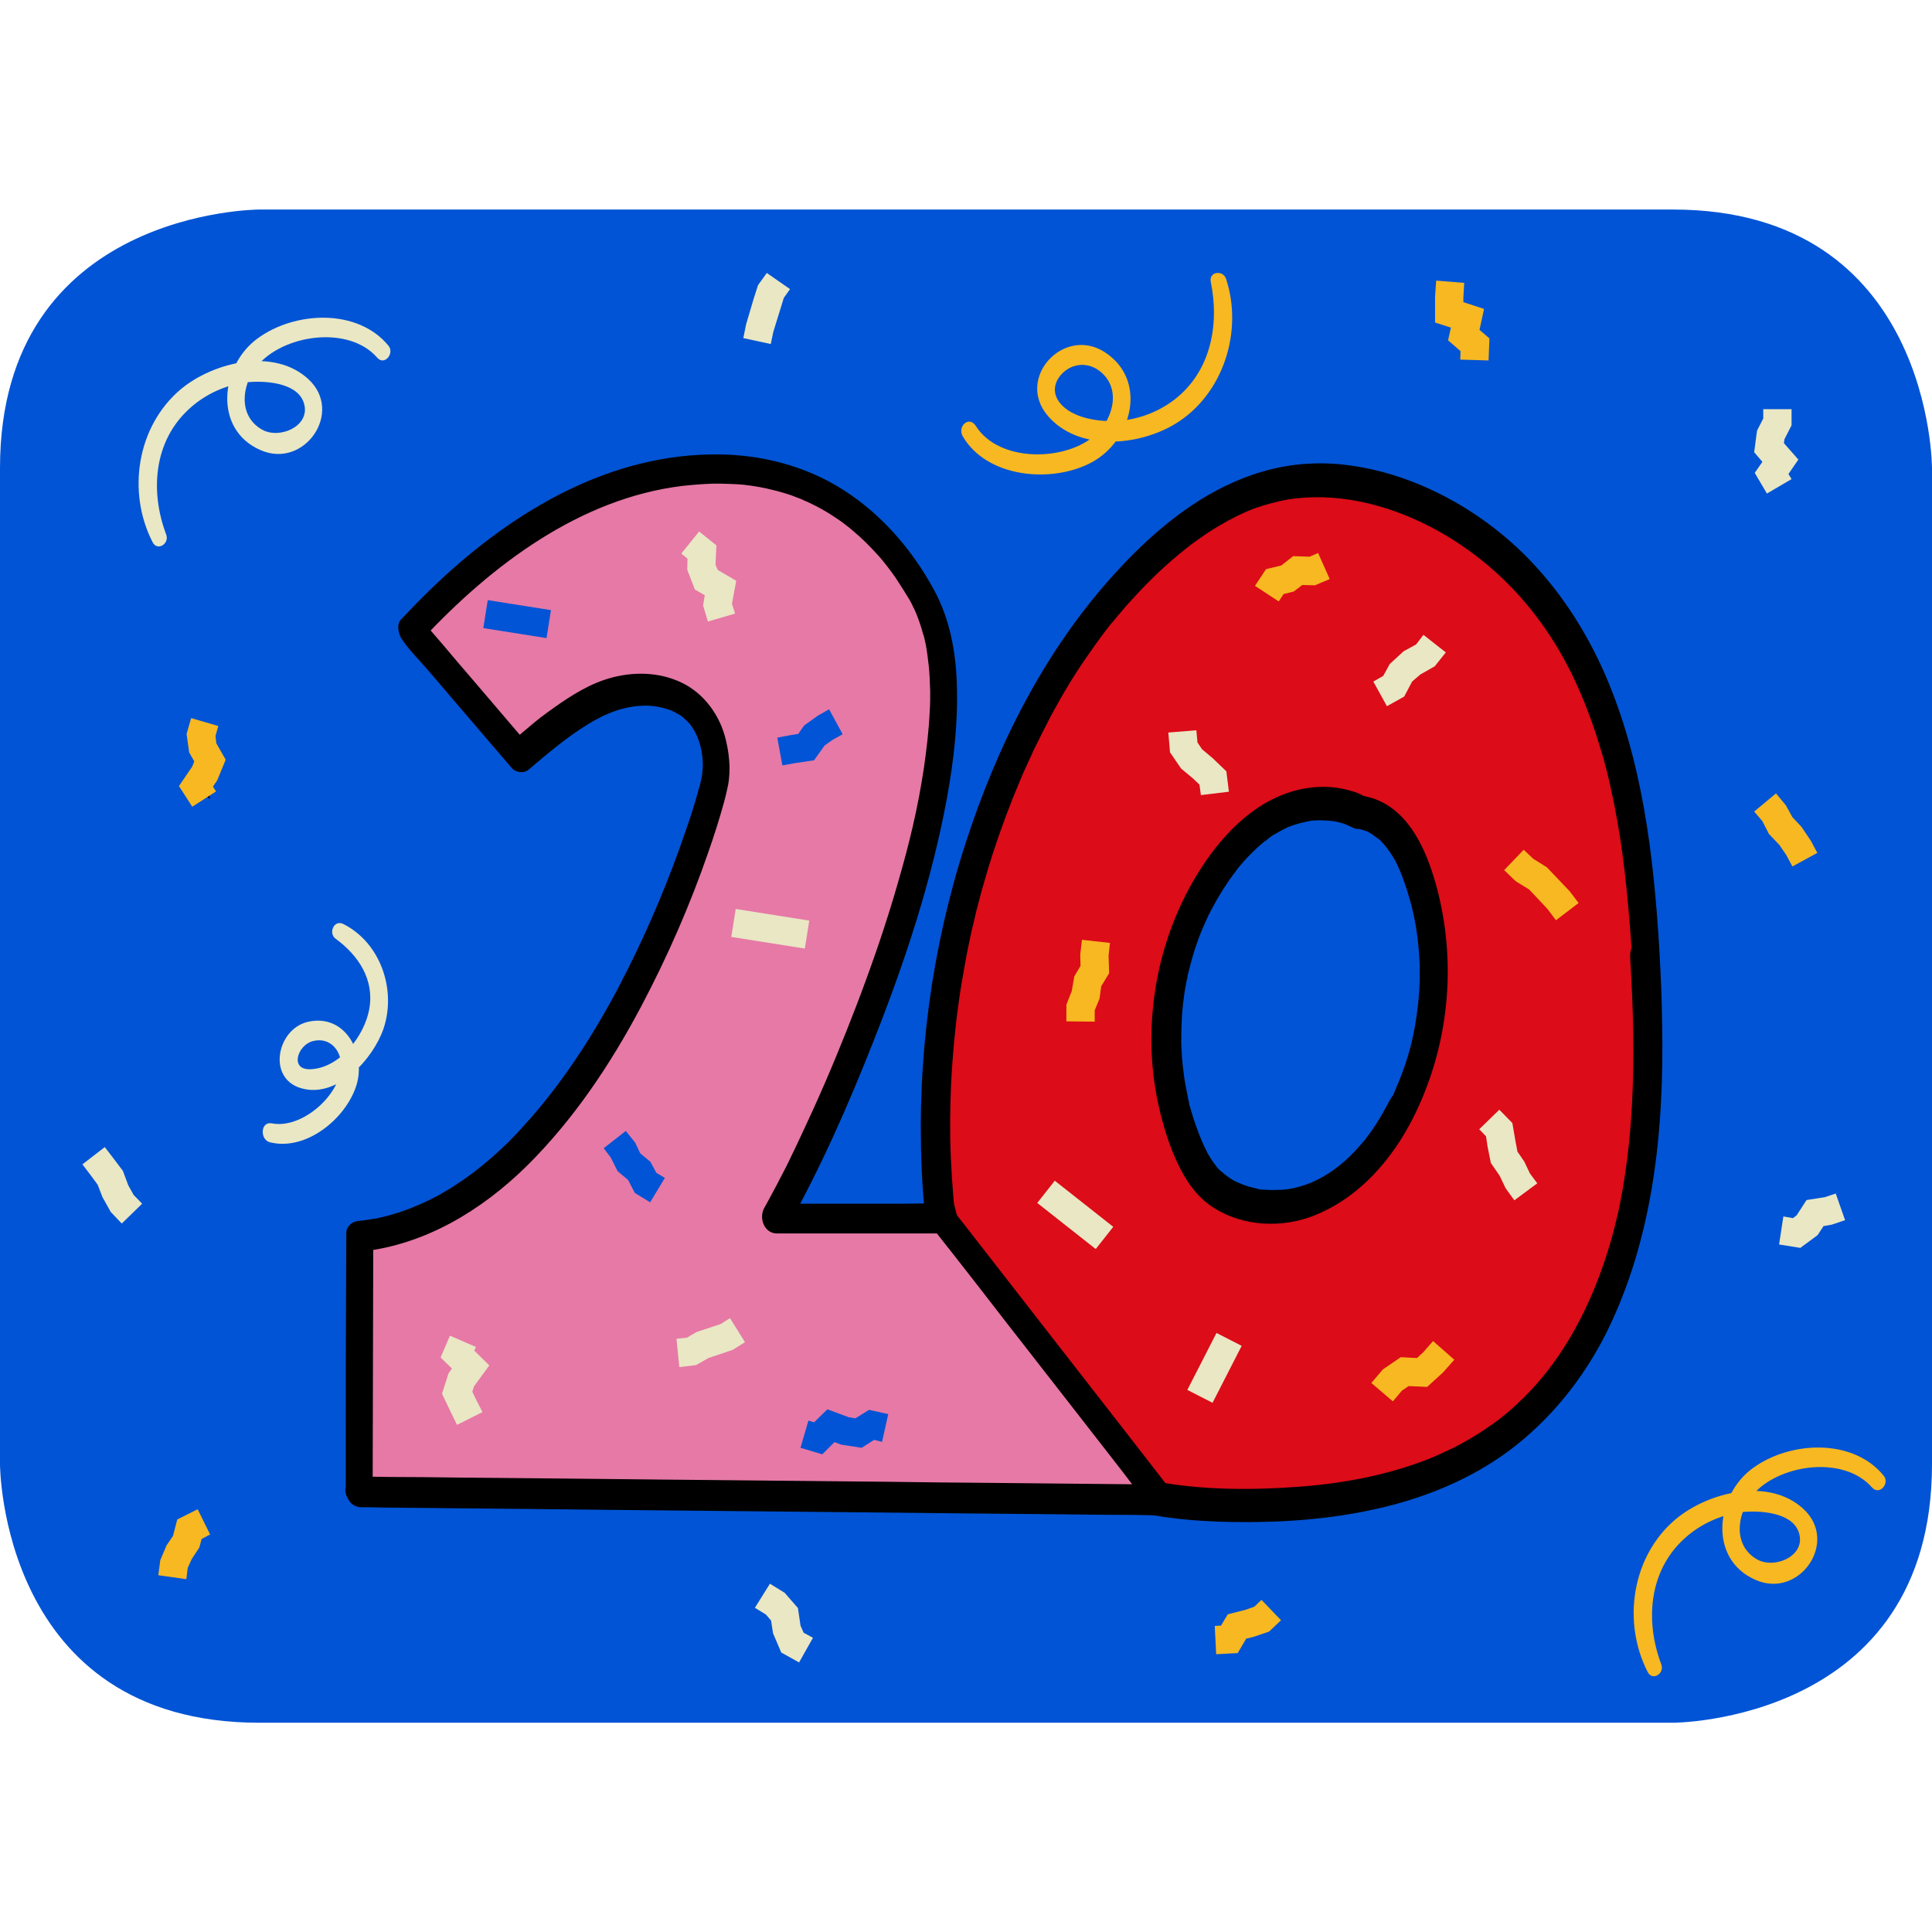 <svg version="1.1" id="Layer_1" xmlns="http://www.w3.org/2000/svg" x="0" y="0" viewBox="0 0 682.3 682.3" style="enable-background:new 0 0 682.3 682.3" xml:space="preserve"><style>.st0{fill:#0154d5}.st3{fill:#e9e7c4}.st4{fill:#f7b821}</style><g id="PAP"><path class="st0" d="M91.6 74S0 74 0 165.3v351.8s0 91.3 91.6 91.3h499.2s91.5 0 91.5-91.3V165.3s0-91.3-91.5-91.3H91.6z"/><path d="M580.8 336.6c-2.8-47.2-10.3-97.6-42.5-132.3-10.1-10.8-22.2-19.7-35.7-25.9-16.2-7.5-34.6-11.1-52-7.3-14.9 3.3-28.2 11.8-39.7 21.8-23.9 20.6-41.3 47.9-54 76.8-21.6 48.9-30.5 103.4-25.5 156.7l12.4 48.6c5 17.1 18.1 35.6 35.8 44.8 17.7 9.2 38.2 11.5 58.1 11.7 34.6.4 71.2-5.9 97.6-28.3 11.5-9.7 20.6-22.2 27.5-35.6 20.2-39.7 20.7-86.4 18-131zm-86.2 55.8c-6.9 13.4-17.2 25.6-31.1 31.2-12.4 5-28.1 3.5-37.1-6.4-3.3-3.6-5.5-8.1-7.4-12.7-12.7-31.5-8.4-69.4 11-97.3 6.2-8.9 14.1-17 24.2-21 8.2-3.3 18.1-3.3 25.8.8 10.1 1.2 16.6 11.6 20.1 21.2 9.7 27.3 7.7 58.5-5.5 84.2z" style="fill:#dc0c18"/><path d="M586 335.2c-2-33.1-6-67.1-19.5-97.8-6.9-15.5-16.2-29.7-28.3-41.7-13-12.8-29.3-22.8-46.7-28.1-9-2.7-18.6-4.3-28-3.9-9.7.3-19.1 2.7-27.9 6.6-16.3 7.2-30.4 19.5-42.3 32.7-24.5 27-41.3 60.6-52.4 95.1C329 335 323.8 374 325.5 412.7c.2 4.8.5 9.6 1 14.4.1.7.2 1.3.4 2l2.4 9.6c2.4 9.5 4.9 19.1 7.3 28.6 2.1 8.3 4.1 16.4 8.2 24.1 8.1 15.3 20.2 28.1 36 35.6 16.9 8 35.9 10.2 54.4 10.5 17.1.3 34.5-.9 51.2-4.7 16.5-3.7 32.6-10.2 46.3-20.3 14.7-10.9 26.3-25.4 34.5-41.6C584 437.1 587.7 399 587 361.7c-.1-8.8-.5-17.7-1-26.5-.2-2.9-3.1-5.1-5.9-4.3-3.1.9-4.6 4.2-4.4 7.2 1.1 18.1 1.6 34.8.6 52.9-.5 8.8-1.4 17.6-2.8 26.3-.3 2.1-.7 4.1-1.1 6.2-.2 1-.4 2-.6 3.1-.1.6-.3 1.2-.4 1.8.2-1-.2.7-.2.9-1 4.2-2.1 8.5-3.4 12.6-5.1 16.3-12.7 32-23.2 44.6-2.7 3.3-5.7 6.4-8.8 9.3-3.2 3-5.8 5.1-8.9 7.3-3.3 2.3-6.7 4.5-10.2 6.4-1.8 1-3.5 1.9-5.3 2.7-.9.4-1.7.8-2.6 1.2-.4.2-.9.4-1.3.6.6-.3-.9.4-1.1.5-15.1 6.2-31.3 9.3-47 10.5-16.8 1.3-34.8 1.3-51.1-1.8-8.8-1.7-17.5-4.3-25.5-8.4-.4-.2-.8-.4-1.1-.6.8.4-.8-.5-.8-.4l-2.4-1.5c-1.7-1.1-3.4-2.3-5-3.6-1.5-1.1-2.9-2.4-4.3-3.6-1.7-1.6-2.4-2.3-3.8-3.8-2.6-2.9-5.1-6-7.3-9.3-1-1.5-2-3.1-2.9-4.7 0 0-.9-1.6-.4-.7-.2-.3-.3-.6-.5-1-.5-1-1-1.9-1.4-2.9-.8-1.7-1.5-3.4-2.2-5.1l-.9-2.4c-.1-.4-.3-.8-.4-1.2-.1-.3-.4-2.1-.3-1 0 .7.1.4 0 .1-.1-.4-.2-.7-.3-1.1-3.9-15.4-7.8-30.7-11.7-46.1-.3-1-.3-1.9-.4-3-.4-4.6-.7-9.2-.9-13.8-.4-8.9-.3-17.5.1-26.8.5-9.3 1.3-18.6 2.6-27.8.6-4.6 1.4-9.1 2.2-13.6.4-2.3.8-4.5 1.3-6.8.5-2.5.9-4.2 1.3-6.1 4.1-18 9.8-35.5 17-52.5.8-2 1.7-3.9 2.6-5.9.5-1 .9-2 1.4-3 .2-.5.4-.9.6-1.4.1-.1.8-1.7.4-.8 1.9-3.9 3.9-7.8 5.9-11.7 4.1-7.6 8.5-15 13.5-22 2.4-3.5 4.9-6.9 7.5-10.2.2-.3.5-.6.8-.9-.7.8.6-.7.6-.7.6-.8 1.3-1.6 1.9-2.3 1.4-1.7 2.9-3.4 4.4-5 5.7-6.3 11.8-12.2 18.5-17.5 1.7-1.4 2.5-2 4.5-3.4 1.7-1.2 3.5-2.5 5.3-3.6 3.7-2.3 7.5-4.4 11.5-6.2.3-.1 1.5-.6 2.4-1 .9-.4 1.9-.7 2.9-1 2.1-.7 4.3-1.3 6.4-1.8 4.3-1 8.2-1.4 12.6-1.5 17.4-.3 34.7 5.9 49.1 15 14.2 9 25.7 20.6 34.8 34.7 4.2 6.6 7.3 12.5 10.5 20 3.1 7.3 5.6 14.7 7.8 22.3.3 1 .5 2 .8 3 .1.5.2.9.4 1.4-.2-.9.1.3.1.5.5 2 1 4.1 1.4 6.1.9 4 1.7 8.1 2.4 12.1 1.4 7.9 2.4 16 3.2 24 .8 7.8 1.4 15.6 1.9 23.4.2 2.9 3.1 5.1 5.9 4.3 2.4-.9 3.8-4.2 3.7-7.2z"/><path d="M490.4 389.3c-1.4 2.7-2.9 5.3-4.5 7.8-.8 1.2-1.6 2.4-2.4 3.5-.4.5-.8 1-1.2 1.6-.2.3-.5.7-.7.9.5-.7.6-.8.2-.3-.2.2-.3.4-.5.6-1.9 2.2-3.9 4.4-6 6.3-1 .9-2.1 1.7-3.1 2.6 1-1 .2-.2-.1 0-.3.2-.6.5-.9.7-.6.4-1.3.9-1.9 1.3-1.2.8-2.4 1.5-3.6 2.1-.6.3-1.3.6-1.9.9-.3.1-.6.3-.9.4 1.4-.4-.2.1-.5.2-2.5 1-5.1 1.7-7.8 2.1-.3 0-.6.1-.9.1 1.3.1.3 0-.1 0-.6.1-1.2.1-1.8.1-1.4.1-2.9.1-4.3 0-1.2-.1-2.8 0-3.9-.5 1.3.5.3 0 0 0-.3-.1-.6-.1-.9-.2-.8-.2-1.5-.4-2.2-.6-1.2-.4-2.4-.9-3.6-1.4-.3-.1-.5-.3-.8-.4-.7-.3 1.1.7.1.1-.7-.4-1.4-.8-2.1-1.3-1-.7-1.9-1.4-2.8-2.2-.2-.2-.7-.5-.8-.7l.5.5c-.2-.2-.3-.4-.5-.5-.6-.6-1.1-1.3-1.6-2-1-1.3-1.8-2.6-2.6-4 .6 1.2 0-.1-.1-.3l-.6-1.2c-.4-.8-.7-1.6-1.1-2.4-1.2-2.9-2.3-5.8-3.2-8.7-.4-1.3-.8-2.7-1.2-4-.1-.3-.2-.6-.2-1 .3 1.5 0 .1 0-.1-.2-.8-.4-1.5-.5-2.3-.6-3-1.2-6-1.5-9-.4-3-.6-6.1-.7-9.1 0-.6-.1-1.4 0-2-.2 1.5 0 .3 0-.1v-1c0-1.5 0-3 .1-4.6.1-3 .4-6.1.8-9.1.2-1.5.4-2.9.7-4.3.1-.6.2-1.3.4-2 .1-.4.2-.8.2-1.2 0-.3.1-.5.2-.8-.2.9-.2 1-.1.4 1.4-5.8 3.1-11.5 5.5-17 .6-1.4 1.2-2.7 1.8-4 .6-1.3-.6 1.3 0 0 .1-.2.2-.5.4-.7.4-.8.8-1.7 1.3-2.5 1.4-2.6 2.9-5.1 4.5-7.5.8-1.2 1.6-2.4 2.5-3.6.5-.6 1-1.3 1.4-1.9.2-.3.4-.5.6-.8.3-.4.2-.2-.3.4.2-.2.3-.4.5-.6 2-2.4 4.1-4.6 6.4-6.7.5-.5 1-.9 1.5-1.3.3-.3.6-.5.9-.8.1-.1.2-.2.3-.2.5-.4.4-.3-.2.1.6-.2 1.1-.8 1.6-1.2.7-.5 1.4-1 2.2-1.4 1.2-.7 2.4-1.4 3.7-2 .3-.2.7-.4 1.1-.5-1.3.4-.1 0 .2-.1.8-.3 1.6-.6 2.4-.8 1.5-.5 3-.8 4.5-1.1.2 0 1.6-.3.3-.1.3-.1.7-.1 1-.1.9-.1 1.8-.1 2.7-.1 1.5 0 3 .1 4.6.3 1.3.1-.7-.2.1 0 .3.1.7.1 1 .2.9.2 1.7.4 2.6.7 1.4.5 2.6 1.2 3.9 1.7.5.1.9.2 1.4.2.6.1.5.1-.3-.1.1-.1.9.2 1 .2.7.2 1.3.4 1.9.6.3.1.6.2.9.4.4.2 1.1.8 0 0 .5.3 1 .6 1.4.9.5.4 1 .7 1.5 1.1.3.2 1.6 1.1 1.7 1.5-.1-.2-.3-.3-.5-.5l.5.5c.2.2.3.4.5.5.5.5.9 1.1 1.4 1.7.9 1.2 1.7 2.4 2.4 3.6.1.2.2.4.4.6.6 1.1-.5-1.1 0 .1l.9 1.8c.6 1.3 1.1 2.5 1.6 3.8 1.1 2.9 2.1 6 2.9 9l.3 1.2c-.3-1.2-.1-.4 0-.2.2.8.4 1.6.6 2.5.4 1.7.7 3.3 1 5 .5 3.1.9 6.2 1.1 9.3.1 1.5.2 3.1.3 4.7v1.3c0 .4-.2 1.6 0 .2-.1.8 0 1.7 0 2.5-.1 6.4-.8 12.7-2 19-.2.8-.3 1.7-.5 2.5.5-1.5.1-.5 0-.1-.1.3-.2.7-.2 1-.4 1.6-.8 3.3-1.3 4.9-.9 3.1-2 6.2-3.2 9.2-.6 1.5-1.2 2.9-1.8 4.3-.2.4-1 2.5-.4.9-.7 1.1-1.2 1.8-1.6 2.6-1.3 2.5-1.8 6.3 1 8.1 2.4 1.6 5.9.7 7.3-1.9 13.1-25.6 16.1-55.5 8.4-83.2-3.3-11.7-9.1-25.5-21.5-30.1-.5-.2-1.1-.4-1.6-.5-.8-.2-2.3-.7-3-.6h.6c-.2-.1-.5-.2-.7-.4-.4-.2-.7-.3-1.1-.5-.9-.4-1.8-.7-2.7-.9-3.3-1-6.9-1.5-10.4-1.4-7.3.1-14.3 2.4-20.5 6.1-11.5 7-20.2 18.5-26.5 30.2-6.3 11.9-10.4 24.8-12.1 38.1-1.7 12.8-1.2 26.1 1.7 38.7 1.5 6.6 3.5 13.2 6.4 19.4 2.9 6.4 7 12.4 13 16.2 10.5 6.6 24.2 7.2 35.6 2.6 12.7-5.1 22.6-14.7 30-26.1 1.6-2.5 3.1-5.1 4.5-7.8 1.3-2.5 1.8-6.3-1-8.1-2.5-1.5-6-.6-7.4 2.1z"/><path d="m126.9 527 283.3 2.9-77.4-99.4h-59.1c24-43 79.2-171 52.2-219.7-21.2-38.3-54.4-49.4-90-43.7-35.5 5.7-66 28.8-90.5 55.1l.7 1 37.5 43.8 7.1-6.1s12.1-10.1 22.3-14.5c10.2-4.3 23.1-4.3 31.4 3.1 7.1 6.3 9.5 16.6 8.3 26-1.2 9.4-43.2 152.4-125.6 161.2.1.2-.2 68.7-.2 90.3" style="fill:#e679a6"/><path d="M127.6 532.3c2.5 0 5.1 0 7.6.1 6.9.1 13.8.1 20.6.2l30.4.3c12.4.1 24.8.3 37.2.4 13.6.1 27.2.3 40.8.4 13.7.1 27.4.3 41.1.4 12.8.1 25.6.3 38.4.4l32.3.3c7.8.1 15.6.2 23.4.2 3.7 0 7.4.2 11.1.1h.5c4 0 5-5.6 3-8.2l-15.6-20.1c-10.7-13.7-21.3-27.4-32-41.1-8.6-11.1-17.3-22.2-25.9-33.3-1-1.3-2-2.5-3-3.8-1.4-1.8-2.7-3.4-5.2-3.5-4.5-.2-9 0-13.5 0h-45.6l4.5 9c11.9-21.2 21.8-43.6 30.7-66.2 11.1-28 20.7-56.9 26.1-86.5 2.4-13.3 3.9-26.7 3.4-40.2-.4-11.2-2.5-22.5-7.8-32.4C322 193.6 310 180 295 171.3c-13.5-7.8-29.1-11.2-44.6-10.8-38.1.8-71.8 21.9-98.4 47.7-3.6 3.5-7 7-10.4 10.6-1.6 1.7-.9 4.9.1 6.6 2.4 3.7 5.7 7 8.6 10.3 3.4 3.9 6.7 7.8 10.1 11.8 6.8 7.9 13.6 15.9 20.4 23.8 1.4 1.6 4.3 1.9 5.9.5 6.7-5.7 13.4-11.4 20.9-16 6.1-3.8 13-6.6 20.4-6.6 3.3 0 7.1.8 9.9 2.1.8.4 1.5.9 2.3 1.3 1.4.8-.6-.6.6.4.3.2.6.4.8.7.4.4.8.7 1.2 1.1 0 0 1.2 1.3.5.5.7.8 1.3 1.7 1.8 2.6.2.3.4.6.5.9-.6-1 .2.5.3.6.4.8.7 1.7 1 2.5.5 1.6.8 2.7 1.1 5 .1 1 .2 2 .2 3s.1-1.2 0 .5c0 .5 0 1.1-.1 1.6-.1.8-.1 1.7-.3 2.5-.1.7-.7 2.6 0 .4-.2.7-.4 1.5-.6 2.2-1.4 5.3-3 10.5-4.8 15.6-5.9 17.4-13 34.4-21.3 50.8-.3.5-.6 1.1-.9 1.7-.6 1.1.5-1-.1.2-.2.3-.4.7-.5 1-.6 1.2-1.3 2.5-1.9 3.7-1.3 2.4-2.6 4.8-4 7.2-2.8 4.9-5.7 9.7-8.8 14.4-6.1 9.3-12.9 18.3-20.5 26.5-.2.2-.4.5-.6.7.8-.9-.1.1-.2.2-.4.5-.9.9-1.3 1.4-1 1-1.9 2-2.9 3-2 1.9-4 3.8-6.1 5.6-4 3.5-8.2 6.7-12.6 9.5-1.1.7-2.1 1.4-3.2 2-.6.3-1.1.7-1.7 1l.2-.1c-.4.2-.8.5-1.3.7-2.2 1.2-4.5 2.3-6.8 3.3-4.8 2.1-9.8 3.7-14.9 4.8-.2 0-.5.1-.7.1 1.3-.3.1 0-.2 0l-1.8.3c-1.3.2-2.6.4-3.9.5-2.1.2-4.1 2-4.1 4.2 0 8.2-.1 16.3-.1 24.5-.1 15.3-.1 30.5-.1 45.8v19.9c0 2.8 1.2 5.8 4.2 6.5 2.5.6 5.3-1.4 5.3-4.1 0-13.3.1-26.6.1-40 0-13.8.1-27.6.1-41.5v-8.7c-1.4 1.4-2.7 2.8-4.1 4.2 22.5-2.5 42.3-14.5 58.2-30.1 16.6-16.4 29.7-36 40.6-56.6 9.3-17.6 17.3-35.9 23.8-54.8 2-5.7 3.8-11.4 5.4-17.2.5-1.9 1-3.9 1.4-5.9 1.1-5.7.4-11.9-1.1-17.4-2.4-8.6-8.4-16.2-16.8-19.6-8.2-3.4-17.5-3.1-25.8-.3-7.4 2.5-14.2 7.2-20.5 11.8-2.9 2.1-5.6 4.4-8.3 6.7l-4.2 3.6c1.9.2 3.9.4 5.9.5-6.6-7.8-13.3-15.5-19.9-23.3-3.3-3.8-6.6-7.7-9.8-11.5-1.6-1.9-3.3-3.8-4.9-5.7-.8-.9-1.7-1.8-2.3-2.7.8 1.1-.1-.2-.2-.5.1 2.2.1 4.4.1 6.6 24.3-26 55.5-49.6 91.7-54 3.7-.4 7.4-.7 11.1-.8 1.9 0 3.8 0 5.7.1.8 0 1.6.1 2.4.1.5 0 .9.1 1.4.1.3 0 .6.1.9.1-.5-.1-.4-.1.2 0 3.5.4 7.1 1 10.5 1.9 1.8.4 3.6 1 5.3 1.5.7.2 1.5.5 2.2.8.4.2.9.3 1.3.5l.9.3c-.5-.2-.4-.2.1.1 3.3 1.4 6.5 3 9.6 4.9 1.6 1 3.2 2.1 4.8 3.2 1.3.9-.8-.6.5.4.3.2.5.4.8.6.9.7 1.8 1.4 2.7 2.2 3.1 2.6 5.9 5.4 8.6 8.4 1.3 1.4 1.9 2.2 3.4 4.1 1.4 1.8 2.7 3.6 3.9 5.5 1.2 1.8 2.3 3.6 3.4 5.4.6.9 1.1 1.9 1.6 2.9 0 .1.4.8.4.8-.4-.9-.5-1.1-.3-.5.1.2.2.4.3.5 1 2.1 1.8 4.3 2.5 6.5.4 1.1.6 2.2 1 3.3.3 1.1-.3-1.4 0-.2.1.3.1.6.2.9.2.8.3 1.5.5 2.2.5 2.6.8 5.2 1.1 7.8.3 2.9.4 5.8.5 8.7V247.1c0 1.6-.1 3.1-.2 4.7-.3 6.5-1.1 12.9-2 19.3-2.2 14.6-5.1 26.5-9.2 40.7-4.1 14.3-9 28.5-14.3 42.4-4.9 12.8-10.1 25.5-15.8 38-2.5 5.4-5 10.9-7.6 16.2-1.1 2.4-2.3 4.7-3.5 7-.3.6-.6 1.1-.9 1.7-.1.3-.3.6-.4.8-.5 1 .5-1 0 0-.6 1.1-1.1 2.1-1.7 3.2-1 1.9-2 3.7-3 5.5-2 3.6 0 9 4.5 9h59c-1.5-.8-2.9-1.6-4.4-2.4 2.6 3.3 5.1 6.6 7.7 9.8 6.2 7.9 12.4 15.9 18.5 23.8 7.4 9.5 14.9 19.1 22.3 28.6 6.4 8.3 12.9 16.5 19.3 24.8 3.1 4 6.1 8.3 9.4 12.1 0 0 .1.1.1.2 1-2.8 2-5.5 3-8.2-2.5 0-5.1 0-7.6-.1-6.9-.1-13.8-.1-20.6-.2l-30.4-.3c-12.4-.1-24.8-.2-37.2-.4-13.6-.1-27.2-.3-40.8-.4-13.7-.1-27.4-.3-41.1-.4-12.8-.1-25.6-.3-38.4-.4l-32.3-.3c-7.8-.1-15.6-.2-23.3-.2-3.7 0-7.4-.2-11.1-.1h-.5c-2.8 0-4.3 3.1-4 5.5.6 2.9 2.8 5.3 5.6 5.3z"/><path class="st3" d="M137.2 122.1c-10.9-13.3-33.1-12.2-46.2-2.6-13.1 9.5-15.9 32.2 1.1 39.5 15.4 6.7 29.4-13.5 16.8-25.1-12.2-11.3-33.6-6-45.1 3.6-15.5 13.1-19 36.3-9.9 54 1.7 3.3 6 .5 4.8-2.7-5.7-15.1-4.5-32.8 8-44.3 5.6-5.2 12.9-8.6 20.6-9.5 6-.6 17.4 0 19.9 7 3 8.4-8.5 13.3-14.7 9.7-8.4-4.8-7.2-15.6-1.9-22.2 9.1-11.4 32.5-14.8 42.6-3.2 2.6 3 6.2-1.5 4-4.2z"/><path class="st4" d="M665.2 521.1c-10.9-13.3-33.1-12.2-46.2-2.6-13.1 9.5-15.9 32.2 1.1 39.5 15.4 6.7 29.4-13.5 16.8-25.1-12.2-11.3-33.6-6-45.1 3.6-15.5 13-19 36.3-9.9 54 1.7 3.3 6 .5 4.8-2.7-5.7-15.1-4.5-32.8 8-44.3 5.6-5.2 13-8.6 20.6-9.5 6-.6 17.4 0 19.9 7 3 8.4-8.5 13.3-14.7 9.7-8.4-4.8-7.2-15.6-2-22.2 9-11.4 32.5-14.8 42.6-3.2 2.7 3 6.4-1.5 4.1-4.2zM340 154.1c8.6 14.7 31.5 16.7 45.5 9.2 14.2-7.6 20-28.9 4.7-38.9-14.4-9.4-31.6 9-20.2 22.4 10.9 12.8 32.3 10.7 45.2 2.8C432 139.3 439.1 117 433 98.5c-1.1-3.3-6.2-2.6-5.4 1.1 3.1 15.1 0 31.6-12.8 41.5-6.1 4.7-13.7 7.4-21.4 7.6-6.4.2-16.3-1.4-19.9-7.6-2.3-4-.2-8.2 3.3-10.6 3.7-2.4 8.1-2.1 11.5.5 7.7 5.9 5 16.5-1.1 22.3-10.5 9.8-34.4 10.2-42.6-2.9-2.4-3.7-6.6.2-4.6 3.7z"/><path class="st3" d="M95.3 403.4c12.7 3.2 26.7-8.2 30.5-19.9 3.7-11.3-3.8-25.8-17.2-22.6-10.8 2.6-14.3 19.9-2.3 23.4 12.8 3.8 25.6-10.4 29.2-21.2 4.5-13.6-1.1-30.2-14.3-36.8-3.3-1.6-5.3 3.3-2.7 5.2 8.1 5.9 13.8 14.5 11.9 24.9-1.7 9.4-10.3 20.7-20.6 21.2-7.7.4-4.7-8.5.6-9.9 6.3-1.7 10.6 3.7 10 9.6-1 10.2-14.2 21.5-24.5 19.4-4-.6-4.1 5.8-.6 6.7z"/><path transform="rotate(-81.013 271.985 328.008)" class="st3" d="M267 314.9h10v26.3h-10z"/><path transform="rotate(-81.013 182.584 218.654)" class="st0" d="M177.6 207.4h10V230h-10z"/><path transform="rotate(-51.75 379.714 429.013)" class="st3" d="M374.7 415.9h10v26.3h-10z"/><path class="st0" d="m229.6 424.6-5.4-3.3-2.4-4.6-3.7-3.1-2.4-4.8-2.5-3.3 7.8-6.1 3.3 4.1 1.8 3.8 3.6 3 2.1 3.9 3 1.8z"/><path class="st3" d="m161.4 503.2-2.3-4.7-3-6.3 2.3-7.2 1.2-1.7-4-3.9 3.3-7.7 9.2 4-.6 1.3 5.3 5.2-5.4 7.4-.6 1.9 1.3 2.7 2.3 4.5z"/><path d="m71 255 2.4 4.5-1.9 4.6-1.3 4.5-.8 4.6-.2 4.5 4.9 4.5"/><path class="st4" d="m67.9 284.9-4.7-7.3 4.7-6.9.7-1.8-1.8-3.2-.9-6.5 1.6-5.6 9.6 2.8-1 3.5.3 2.6 3.3 5.8-3 7.3-1.5 2.2 1.1 1.7z"/><path class="st3" d="m624 174.3-4.3-7.3 2.7-3.9-2.9-3.4 1-7.6 2.2-4.3v-3.3h10v5.7l-2.5 4.9-.2 1.4 5.1 5.8-3.5 5.1 1.1 1.8z"/><path class="st4" d="m549.5 325-3-4-6.5-6.9-4.6-2.8-4.2-4 6.9-7.2 3.4 3.2 4.8 3 8 8.4 3.2 4.2z"/><path class="st0" d="m276.3 270.3-1.8-9.8 4.8-.9 2.6-.4 2.1-3 4.9-3.5 3.9-2.2 4.8 8.8-3.6 2-2.8 2-3.7 5.2-6.7 1z"/><path d="m449.6 569.8-4.5 1.1-4.6.7-4.1 2-3.2 3.5-4 2.1"/><path class="st4" d="m429.5 584.2-.5-10 2.2-.1 2.4-4 6.3-1.6 3.1-1.1 2.5-2.4 6.9 7.2-4.2 4-5.6 1.9-2.5.6-3 5.1z"/><path transform="rotate(-62.902 428.887 483.077)" class="st3" d="M417.6 478.1h22.6v10h-22.6z"/><path class="st3" d="m489.8 249.4-4.8-8.7 3.5-2 2.3-4.2 4.9-4.5 4.4-2.4 2.6-3.4 7.9 6.2-3.9 4.9-5.1 2.9-2.9 2.5-2.8 5.3z"/><path class="st0" d="m290.4 513.6-7.7-2.3 2.8-9.6 2 .6 4.7-4.6 7.5 2.8 2.4.4 4.8-3 6.8 1.5-2.2 9.8-2.8-.7-4.4 2.8-7.2-1.1-2.4-.9z"/><path class="st3" d="m424.1 280.8-.5-3.7-2.2-2.1-4.3-3.6-3.9-5.7-.6-7 9.9-.8.4 4.3 1.6 2.4 3.7 3.1 4.9 4.7.9 7.2zM282.2 587.1l-6.3-3.5-2.9-6.8-.7-4.5-1.8-2.1-3.9-2.4 5.3-8.5 5.2 3.2 4.7 5.4.9 6.2 1.1 2.5 3.3 1.8zM43 432.1l-3.9-4.1-2.9-5.2-1.7-4.4L32 415l-2.9-3.8 7.9-6.1 3 3.9 3.4 4.5 1.9 5.1 1.9 3.4 3 3.1z"/><path class="st4" d="m633 306-2.2-4.1-2.4-3.5-3.7-3.9-2.3-4.5-2.9-3.4 7.7-6.4 3.5 4.2 2.3 4.2 3.2 3.4 3.3 4.9 2.3 4.3z"/><path d="m386.3 332.2 1.4 5.5-2.6 4.2v5l-3.9 3.7-2.1 4.3 2.4 5.8"/><path class="st4" d="m386.6 360.8-10-.1v-5.9l1.9-4.8.9-5.2 2.2-3.7-.1-4 .6-5.2 9.9 1.1-.5 4.5.2 6.2-2.8 4.6-.6 4.4-1.7 4.1z"/><path class="st3" d="m250 219.5-1.7-5.7.6-3.6-3.5-2-2.7-7 .1-3.9-2.2-1.8 6.3-7.8 6.1 4.9-.3 6.9.8 1.8 6.5 3.8-1.5 8.1 1.1 3.5zM534.8 423.9l-3.1-4.3-2.1-4.4-3.1-4.5-1.2-6-.5-3.4-2.4-2.5 7.1-6.9 4.6 4.7 1.1 6.4.7 3.7 2.4 3.5 2 4.2 2.6 3.5z"/><path d="m509 101 4.8 3 1.1 4.7-.6 5.6 3.9 3.4 2.9 4 .1 5.2"/><path class="st4" d="m525.7 127.3-10-.3.1-3-4.4-3.8 1-4.5-5.6-1.8v-9.1l.4-5.7 9.9.8-.3 5.2v1.6l7.3 2.4-1.6 7.4 3.5 3zM491.9 494.9l-7.6-6.5 4.1-4.8 6.3-4.3 5.7.3 2.2-2 3.5-4 7.5 6.6-4 4.5-5.6 5.1-6.5-.3-2.4 1.6zM451.6 212.4l-8.4-5.5 3.9-5.9 5.4-1.3 4.2-3.3 5.8.2 3-1.3 4.1 9.2-5.2 2.2-4.5-.1-3 2.3-3.6.9z"/><path class="st3" d="m239.9 482.8-1-10 3.7-.4 3.4-2 8.5-2.8 3.3-2.1 5.3 8.5-4.3 2.7-8.6 2.9-4.4 2.5zM635.8 440.7l-7.5-1.2 1.5-9.9 3.4.6 1.3-1 3.5-5.4 6.4-1 3.9-1.3 3.3 9.4-4.7 1.6-2.9.5-2.1 3.2z"/><g><path d="m72.2 537.5-2.9 3.7-4.5 2.8.9 5.4-1.6 4.2-2.4 3.8"/><path class="st4" d="m65.8 557.7-9.9-1.4.7-5.3 2.2-5.2 2.3-3.4 1.5-5.8 7.2-3.6 4.4 8.9-3 1.6-.8 3-2.7 4.1-1.4 3.1z"/></g><path class="st3" d="m272.2 121.5-9.7-2.1 1-4.9 2.6-8.8 1.6-5 3.1-4.3 8.2 5.7-2.2 3.1-1.1 3.6-2.6 8.4z"/></g></svg>
